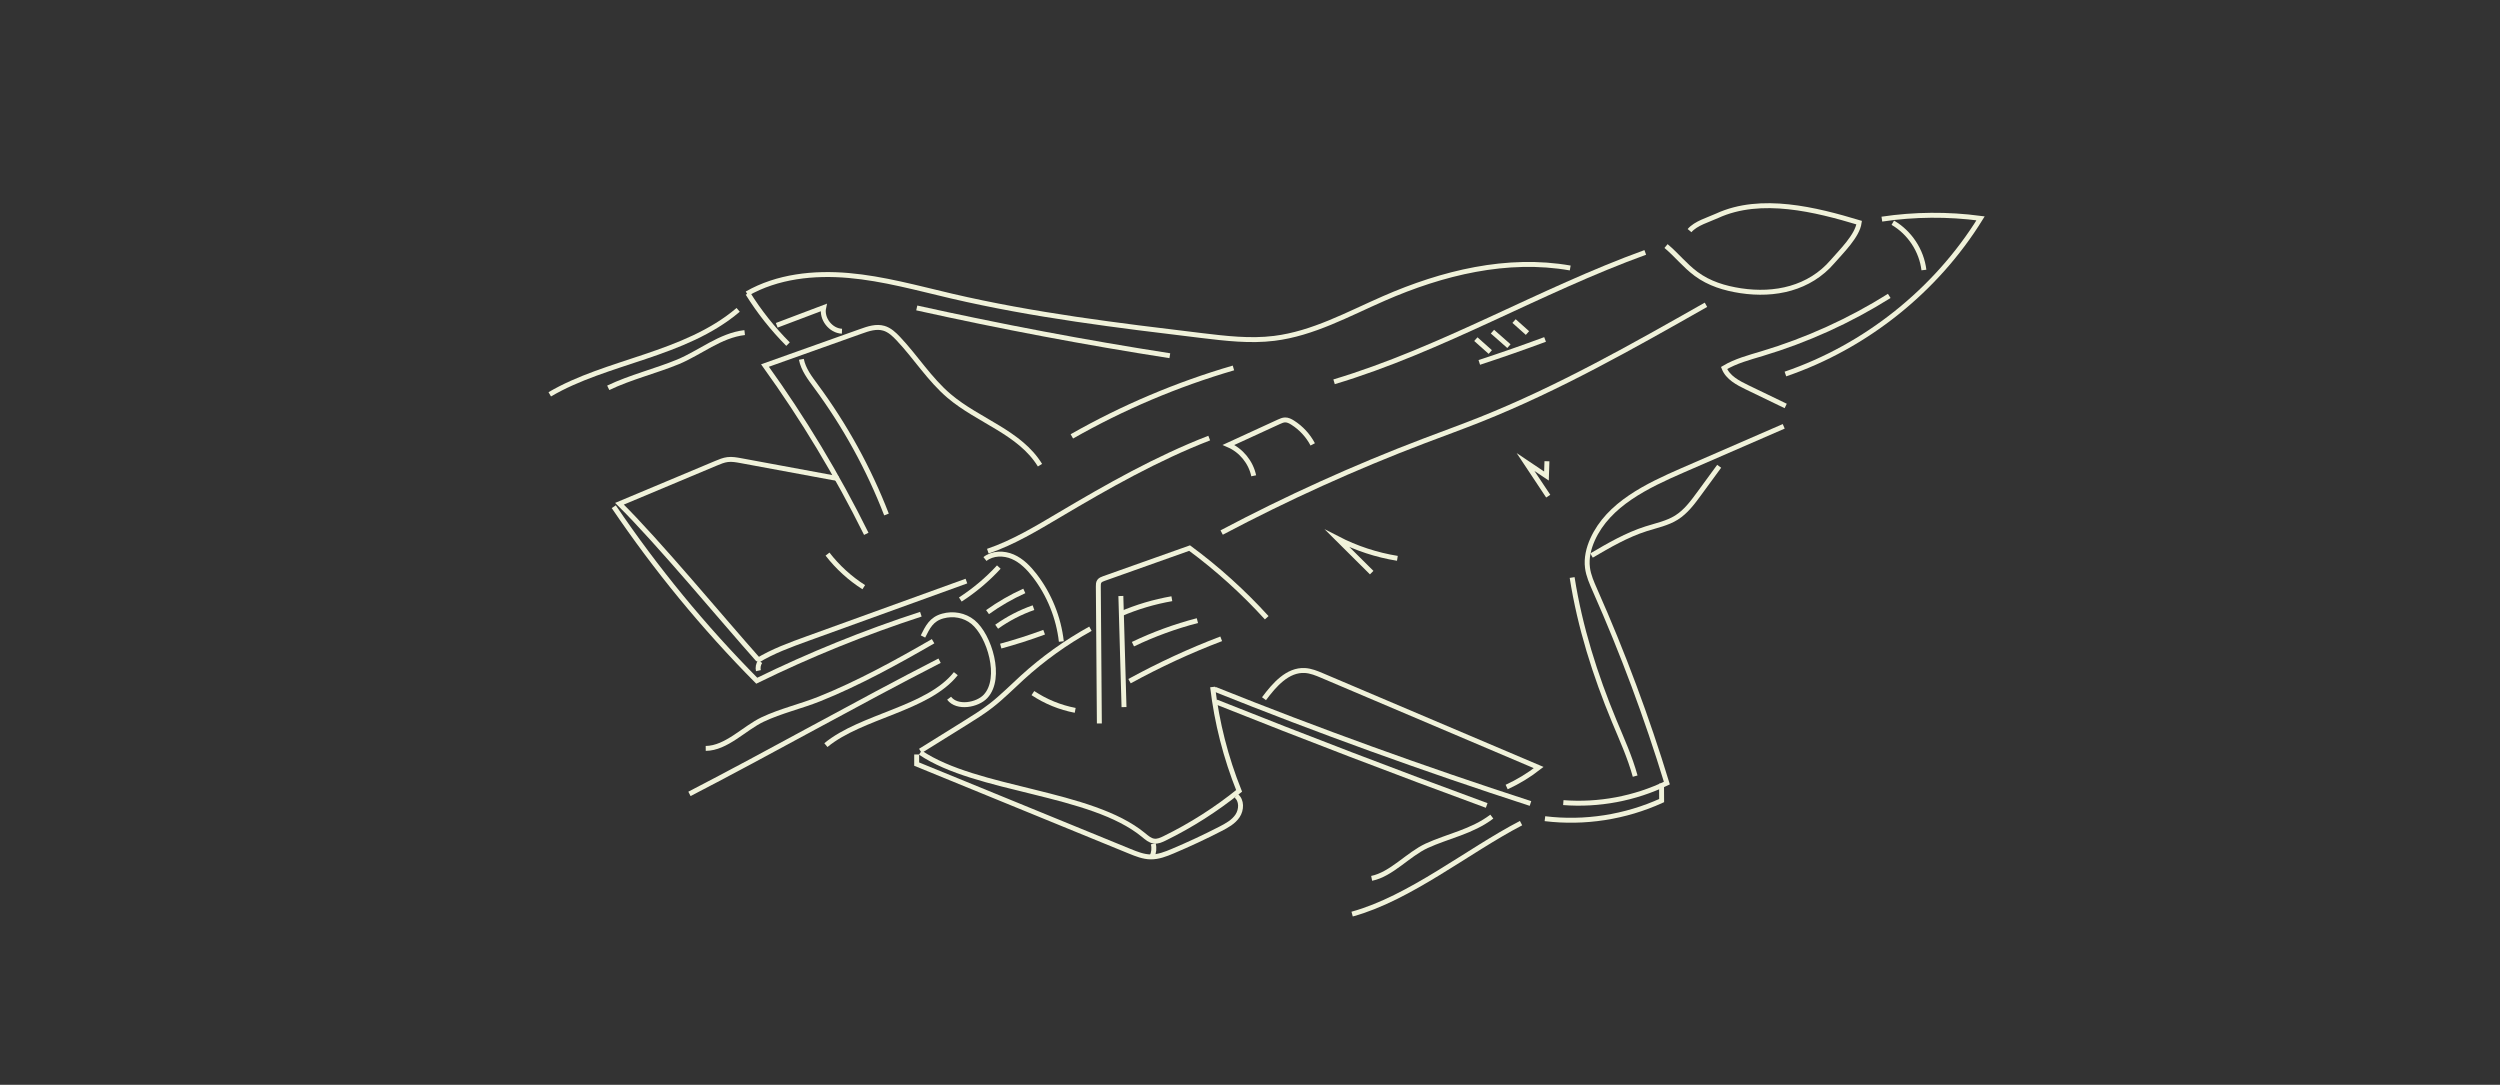 <svg width="507" height="220" viewBox="0 0 507 220" fill="none" xmlns="http://www.w3.org/2000/svg">
<rect x="0" y="0" width="507" height="220" fill="#333333" stroke="none"/>
<path d="M381.64 44.44C388.26 43.45 395.02 43.4 401.66 44.28C392.61 58.92 378.37 70.28 362.08 75.85" stroke="#F0F2DA" stroke-miterlimit="10"/>
<path d="M333.66 51.19C312.23 58.96 292.39 70.88 270.55 77.43" stroke="#F0F2DA" stroke-miterlimit="10"/>
<path d="M362.14 82.33C359.54 81.07 356.94 79.82 354.33 78.56C352.45 77.65 350.4 76.58 349.64 74.63C352 73.22 354.7 72.51 357.33 71.72C366.41 69 375.12 65.05 383.14 60.01" stroke="#F0F2DA" stroke-miterlimit="10"/>
<path d="M210.91 94.34C206.84 87.69 198.41 85.35 192.47 80.3C188.52 76.94 185.73 72.44 182.17 68.67C181.34 67.79 180.41 66.91 179.24 66.57C177.71 66.12 176.09 66.66 174.59 67.2C168.11 69.51 161.62 71.82 155.14 74.13C162.91 84.92 169.79 96.35 175.68 108.26" stroke="#F0F2DA" stroke-miterlimit="10"/>
<path d="M247.75 108C261.02 100.98 274.73 94.77 288.77 89.43C292.58 87.98 296.41 86.6 300.2 85.09C316.11 78.75 331.07 70.26 345.97 61.81" stroke="#F0F2DA" stroke-miterlimit="10"/>
<path d="M199.75 113.37C201.3 112.14 203.56 112.12 205.37 112.9C207.18 113.68 208.61 115.15 209.82 116.71C212.8 120.57 214.69 125.26 215.24 130.1" stroke="#F0F2DA" stroke-miterlimit="10"/>
<path d="M186.65 152.28C189.68 150.4 192.7 148.51 195.73 146.63C197.53 145.51 199.33 144.39 201 143.09C203.24 141.35 205.23 139.32 207.32 137.42C211.52 133.59 216.17 130.26 221.14 127.51" stroke="#F0F2DA" stroke-miterlimit="10"/>
<path d="M318.44 54.35C305.68 52.1 292.51 55.34 280.64 60.53C273.38 63.7 266.27 67.65 258.41 68.62C253.5 69.23 248.53 68.63 243.61 68.04C226.62 65.99 209.59 63.93 192.93 60.03C186.03 58.42 179.16 56.49 172.1 55.87C165.04 55.25 157.65 56.03 151.49 59.55" stroke="#F0F2DA" stroke-miterlimit="10"/>
<path d="M361.74 86.46C354.9 89.43 348.07 92.41 341.23 95.38C334.03 98.52 326.21 102.23 322.98 109.39C322.17 111.19 321.69 113.18 321.94 115.13C322.14 116.73 322.82 118.23 323.47 119.71C329.11 132.43 333.98 145.5 338.04 158.81C331.55 161.95 324.22 163.33 317.04 162.77" stroke="#F0F2DA" stroke-miterlimit="10"/>
<path d="M305.55 159.61C307.86 158.55 310.05 157.22 312.05 155.66C297.41 149.44 282.77 143.22 268.14 137.01C267.01 136.53 265.86 136.05 264.63 135.98C261.13 135.78 258.43 138.89 256.34 141.7" stroke="#F0F2DA" stroke-miterlimit="10"/>
<path d="M245.92 139.32C246.77 146.54 248.58 153.64 251.29 160.39C246.63 164.15 241.55 167.39 236.18 170.02C235.51 170.35 234.8 170.67 234.06 170.58C233.24 170.48 232.57 169.89 231.93 169.36C221.25 160.54 198.13 160.39 186.65 152.63" stroke="#F0F2DA" stroke-miterlimit="10"/>
<path d="M153.53 134C156.72 132.06 160.26 130.77 163.77 129.5C174.51 125.61 185.25 121.72 195.99 117.84" stroke="#F0F2DA" stroke-miterlimit="10"/>
<path d="M200.27 124.14C202.61 122.47 205.11 121.02 207.73 119.84" stroke="#F0F2DA" stroke-miterlimit="10"/>
<path d="M202.95 131.03C205.92 130.22 208.86 129.28 211.75 128.21" stroke="#F0F2DA" stroke-miterlimit="10"/>
<path d="M194.75 121.58C197.62 119.73 200.25 117.51 202.56 115" stroke="#F0F2DA" stroke-miterlimit="10"/>
<path d="M202.12 127.1C204.41 125.47 206.94 124.16 209.59 123.23" stroke="#F0F2DA" stroke-miterlimit="10"/>
<path d="M169.97 97.07C163.4 95.85 156.82 94.63 150.25 93.42C149.36 93.26 148.46 93.09 147.57 93.2C146.76 93.3 145.99 93.62 145.23 93.94C138.7 96.68 132.16 99.42 125.63 102.16C133.45 109.87 146.48 125.61 153.78 133.81" stroke="#F0F2DA" stroke-miterlimit="10"/>
<path d="M266.22 90.12C265.28 88.33 263.86 86.79 262.15 85.71C261.69 85.42 261.17 85.15 260.63 85.16C260.18 85.16 259.77 85.36 259.36 85.54C255.96 87.1 252.55 88.67 249.15 90.23C251.72 91.34 253.68 93.75 254.25 96.49" stroke="#F0F2DA" stroke-miterlimit="10"/>
<path d="M307.05 65.11C307.96 65.92 308.86 66.73 309.77 67.54" stroke="#F0F2DA" stroke-miterlimit="10"/>
<path d="M299.3 68.78L302.23 71.39" stroke="#F0F2DA" stroke-miterlimit="10"/>
<path d="M302.67 67.26L306.01 70.2" stroke="#F0F2DA" stroke-miterlimit="10"/>
<path d="M200.33 111.78C205.48 110.03 210.18 107.18 214.86 104.41C224.66 98.6 234.61 92.96 245.23 88.84" stroke="#F0F2DA" stroke-miterlimit="10"/>
<path d="M256.89 125.28C252.16 120.07 246.91 115.33 241.25 111.15C235.45 113.21 229.65 115.27 223.86 117.33C223.52 117.45 223.16 117.59 222.95 117.88C222.74 118.18 222.73 118.57 222.74 118.94C222.81 128.2 222.88 137.46 222.95 146.72" stroke="#F0F2DA" stroke-miterlimit="10"/>
<path d="M229.07 138.14C235.06 134.86 241.27 131.98 247.66 129.55" stroke="#F0F2DA" stroke-miterlimit="10"/>
<path d="M229.76 130.64C233.95 128.63 238.34 127.03 242.83 125.86" stroke="#F0F2DA" stroke-miterlimit="10"/>
<path d="M227.25 124.51C230.58 123.08 234.08 122.04 237.65 121.42" stroke="#F0F2DA" stroke-miterlimit="10"/>
<path d="M217.37 88.5C227.7 82.62 238.73 77.95 250.14 74.62" stroke="#F0F2DA" stroke-miterlimit="10"/>
<path d="M157.52 65.97C160.69 64.77 163.87 63.57 167.04 62.37C166.55 64.62 168.45 67.08 170.75 67.17" stroke="#F0F2DA" stroke-miterlimit="10"/>
<path d="M175.17 119.08C172.36 117.29 169.86 115.01 167.82 112.37" stroke="#F0F2DA" stroke-miterlimit="10"/>
<path d="M209.47 140.56C212.06 142.28 215 143.48 218.05 144.06" stroke="#F0F2DA" stroke-miterlimit="10"/>
<path d="M348.65 94.56C347.29 96.41 345.94 98.26 344.58 100.12C343.26 101.92 341.89 103.77 340 104.96C338.14 106.13 335.92 106.57 333.82 107.24C329.9 108.49 326.31 110.58 322.76 112.66" stroke="#F0F2DA" stroke-miterlimit="10"/>
<path d="M278.18 116.13C275.87 113.83 273.55 111.53 271.24 109.23C275.04 111.19 279.16 112.55 283.39 113.23" stroke="#F0F2DA" stroke-miterlimit="10"/>
<path d="M313.98 100.62C312.45 98.31 310.91 96.01 309.38 93.7C310.79 94.65 312.21 95.6 313.62 96.54C313.65 95.54 313.69 94.54 313.72 93.54" stroke="#F0F2DA" stroke-miterlimit="10"/>
<path d="M331.61 157.4C330.56 153.56 328.9 149.93 327.37 146.25C323.48 136.88 320.4 127.14 318.83 117.12" stroke="#F0F2DA" stroke-miterlimit="10"/>
<path d="M237.24 72.14C220.04 69.46 202.92 66.22 185.92 62.45" stroke="#F0F2DA" stroke-miterlimit="10"/>
<path d="M246.31 139.76C267.4 148.21 288.77 155.94 310.38 162.95" stroke="#F0F2DA" stroke-miterlimit="10"/>
<path d="M151.66 59.51C153.98 63.23 156.72 66.68 159.81 69.79" stroke="#F0F2DA" stroke-miterlimit="10"/>
<path d="M313.34 68.84C308.92 70.48 304.47 72.03 300 73.5" stroke="#F0F2DA" stroke-miterlimit="10"/>
<path d="M383.86 45.17C387.29 47.16 389.7 50.82 390.17 54.76" stroke="#F0F2DA" stroke-miterlimit="10"/>
<path d="M162.52 72.87C162.91 74.91 164.23 76.63 165.47 78.31C171.37 86.3 176.2 95.08 179.78 104.34" stroke="#F0F2DA" stroke-miterlimit="10"/>
<path d="M227.31 120.87L227.95 143.4" stroke="#F0F2DA" stroke-miterlimit="10"/>
<path d="M185.9 153.01V154.96C200.3 160.85 214.7 166.74 229.09 172.63C230.46 173.19 231.88 173.76 233.36 173.78C234.92 173.8 236.42 173.21 237.86 172.6C241.12 171.22 244.32 169.73 247.47 168.11C248.79 167.43 250.16 166.69 250.98 165.45C251.8 164.21 251.86 162.34 250.71 161.4" stroke="#F0F2DA" stroke-miterlimit="10"/>
<path d="M124.47 102.76C133.02 115.39 142.74 127.22 153.47 138.05C164.23 132.78 175.36 128.27 186.75 124.56" stroke="#F0F2DA" stroke-miterlimit="10"/>
<path d="M154.15 134.17C153.79 134.7 153.66 135.38 153.8 136.01" stroke="#F0F2DA" stroke-miterlimit="10"/>
<path d="M233.88 171.11C234.11 171.97 234.01 172.92 233.63 173.72" stroke="#F0F2DA" stroke-miterlimit="10"/>
<path d="M246.67 142.36C264.85 149.61 283.13 156.61 301.5 163.35" stroke="#F0F2DA" stroke-miterlimit="10"/>
<path d="M313.31 166.03C321.34 167.01 329.62 165.72 336.98 162.36C336.98 161.21 336.97 160.07 336.96 158.92" stroke="#F0F2DA" stroke-miterlimit="10"/>
<path d="M337.87 49.9C340 51.67 341.67 53.84 343.96 55.54C346.63 57.52 349.75 58.46 353.02 58.96C359.95 60.01 366.95 58.5 371.63 53.06C373.4 51.01 376.67 47.86 377.04 45.15C368.32 42.53 357.14 39.67 348.24 43.76C346.5 44.56 343.89 45.28 342.64 46.77" stroke="#F0F2DA" stroke-miterlimit="10"/>
<path d="M187.18 129.08C188.13 127.18 188.87 125.57 191.2 124.93C193.3 124.35 195.6 124.75 197.31 126.14C200.66 128.87 203.3 137.51 199.88 141.21C198.24 142.99 194.1 143.75 192.48 141.6" stroke="#F0F2DA" stroke-miterlimit="10"/>
<path d="M193.84 136.62C188.16 143.79 174.69 145.17 167.49 151.11" stroke="#F0F2DA" stroke-miterlimit="10"/>
<path d="M308.47 166.93C297.65 172.56 285.92 182.16 274.21 185.38" stroke="#F0F2DA" stroke-miterlimit="10"/>
<path d="M149.7 62.84C138.85 72.07 123.02 73.18 111.49 79.97" stroke="#F0F2DA" stroke-miterlimit="10"/>
<path d="M190.55 133.99C173.63 142.66 156.38 152.44 139.82 161" stroke="#F0F2DA" stroke-miterlimit="10"/>
<path d="M302.54 165.61C298.58 168.64 293.58 169.58 289.35 171.52C285.57 173.26 282.18 177.32 278.17 178.13" stroke="#F0F2DA" stroke-miterlimit="10"/>
<path d="M151.02 67.45C146.07 68.01 141.95 71.54 137.51 73.38C133.07 75.22 127.82 76.5 123.35 78.65" stroke="#F0F2DA" stroke-miterlimit="10"/>
<path d="M189.23 130.04C182.04 134.2 174.05 138.6 166.17 141.75C162.42 143.25 158.38 144.16 154.67 145.91C150.96 147.66 147.33 151.74 143.12 151.78" stroke="#F0F2DA" stroke-miterlimit="10"/>
</svg>
